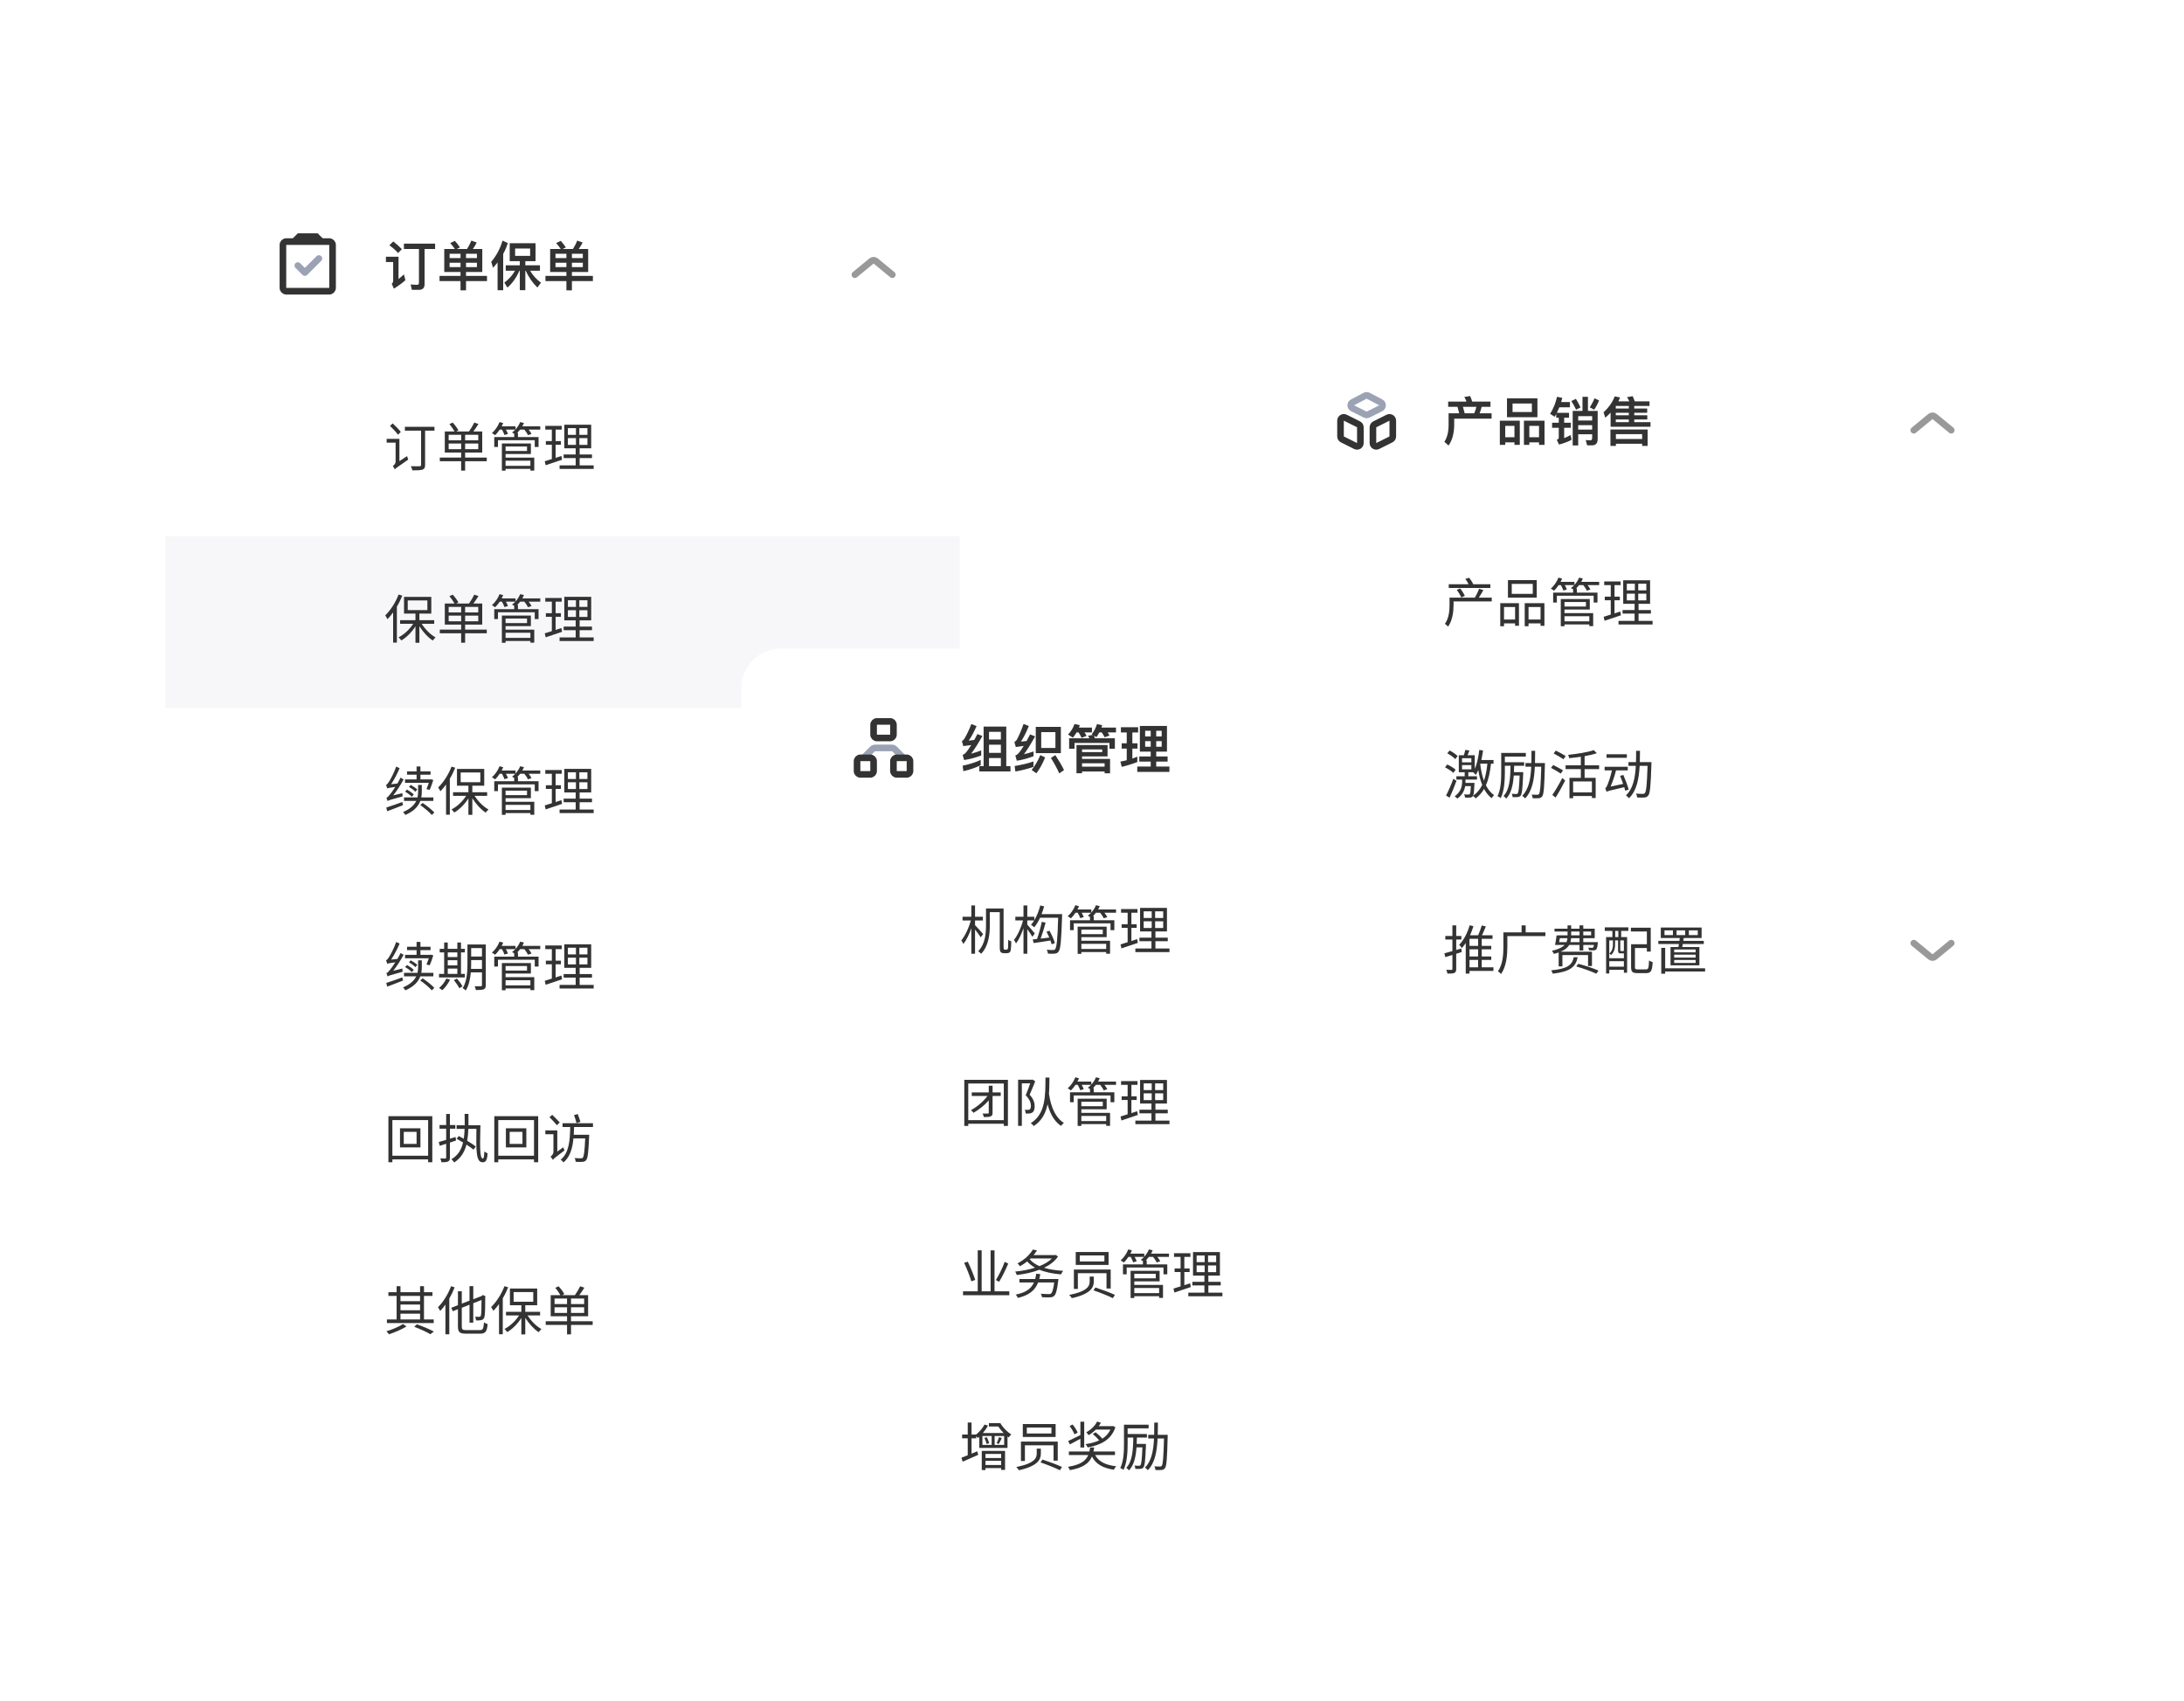 <svg width="660" height="514" viewBox="0 0 660 514" fill="none" xmlns="http://www.w3.org/2000/svg">
<g filter="url(#filter0_d_2070_1230)">
<path d="M50 62C50 55.373 55.373 50 62 50H278C284.627 50 290 55.373 290 62V410C290 416.627 284.627 422 278 422H62C55.373 422 50 416.627 50 410V62Z" fill="white"/>
<path d="M258.344 83L263.365 78.866C263.734 78.562 264.267 78.562 264.636 78.866L269.657 83" stroke="#999999" stroke-width="2" stroke-linecap="round"/>
<path d="M122.064 73.616V75.232H126.608V85.472C126.608 85.856 126.416 86.064 126.032 86.064C125.408 86.064 124.768 86.016 124.096 85.952L124.464 87.584H126.608C127.728 87.584 128.304 87.008 128.304 85.888V75.232H131.488V73.616H122.064ZM118.848 72.96L117.664 74.112C118.8 74.944 119.68 75.728 120.288 76.464L121.44 75.296C120.72 74.528 119.856 73.744 118.848 72.96ZM116.624 77.584V79.184H118.816V84.864C118.816 85.2 118.672 85.488 118.384 85.728L119.024 87.232C120.256 86.48 121.424 85.632 122.512 84.672L122.064 82.928C121.488 83.456 120.944 83.92 120.432 84.336V77.584H116.624ZM134.256 75.232V82.192H139.168V83.376H132.832V84.944H139.168V87.744H140.832V84.944H147.168V83.376H140.832V82.192H145.744V75.232H142.896C143.312 74.656 143.712 74 144.064 73.28L142.448 72.704C142.08 73.6 141.648 74.432 141.152 75.232H138.048L138.992 74.752C138.512 74.032 138 73.376 137.456 72.784L136.064 73.456C136.544 73.984 137.008 74.576 137.456 75.232H134.256ZM144.128 80.72H140.832V79.392H144.128V80.72ZM139.168 80.72H135.872V79.392H139.168V80.72ZM135.872 77.984V76.688H139.168V77.984H135.872ZM140.832 76.688H144.128V77.984H140.832V76.688ZM151.872 72.704C151.136 75.168 149.984 77.312 148.448 79.12L148.992 80.912C149.472 80.4 149.936 79.856 150.368 79.312V87.696H152.064V76.72C152.64 75.68 153.104 74.592 153.456 73.456L151.872 72.704ZM154.032 73.504V78.912H157.088V80.176H152.832V81.808H155.632C154.784 83.28 153.712 84.464 152.4 85.392L153.344 86.896C154.784 85.68 156 83.984 156.96 81.808H157.088V87.68H158.752V81.808H158.864C159.792 83.824 160.976 85.52 162.4 86.88L163.488 85.424C162.08 84.384 160.992 83.184 160.208 81.808H163.168V80.176H158.752V78.912H161.84V73.504H154.032ZM160.208 77.312H155.664V75.104H160.208V77.312ZM166.256 75.232V82.192H171.168V83.376H164.832V84.944H171.168V87.744H172.832V84.944H179.168V83.376H172.832V82.192H177.744V75.232H174.896C175.312 74.656 175.712 74 176.064 73.28L174.448 72.704C174.08 73.6 173.648 74.432 173.152 75.232H170.048L170.992 74.752C170.512 74.032 170 73.376 169.456 72.784L168.064 73.456C168.544 73.984 169.008 74.576 169.456 75.232H166.256ZM176.128 80.72H172.832V79.392H176.128V80.72ZM171.168 80.72H167.872V79.392H171.168V80.72ZM167.872 77.984V76.688H171.168V77.984H167.872ZM172.832 76.688H176.128V77.984H172.832V76.688Z" fill="#333333"/>
<path d="M85.5 74C85.5 73.448 85.948 73 86.5 73H99.5C100.052 73 100.5 73.448 100.5 74V87C100.5 87.552 100.052 88 99.5 88H86.5C85.948 88 85.5 87.552 85.5 87V74Z" stroke="#333333" stroke-width="2"/>
<path d="M90 70.5H96L98 72.5H88L90 70.5Z" fill="#333333"/>
<path opacity="0.6" d="M90 80.243L92.121 82.364L96.364 78.121" stroke="#586482" stroke-width="2" stroke-linecap="round" stroke-linejoin="round"/>
<path d="M121.12 130.52C120.608 129.816 119.52 128.728 118.672 127.944L117.856 128.696C118.72 129.512 119.776 130.632 120.272 131.368L121.12 130.52ZM120.704 139.352V132.616H116.848V133.752H119.552V139.448C119.552 140.152 119.008 140.632 118.704 140.824C118.912 141.08 119.2 141.544 119.312 141.832C119.568 141.512 120.048 141.192 123.376 138.872C123.248 138.632 123.104 138.136 123.024 137.816L120.704 139.352ZM131.296 128.968H122.352V130.136H127.248V140.472C127.248 140.776 127.12 140.872 126.816 140.888C126.48 140.904 125.312 140.92 124.144 140.872C124.352 141.192 124.56 141.784 124.624 142.136C126.128 142.136 127.12 142.104 127.696 141.896C128.272 141.704 128.464 141.288 128.464 140.488V130.136H131.296V128.968ZM135.584 135.736V134.024H139.36V135.736H135.584ZM135.584 131.384H139.36V133.064H135.584V131.384ZM144.528 133.064H140.56V131.384H144.528V133.064ZM144.528 135.736H140.56V134.024H144.528V135.736ZM147.104 138.264H140.56V136.744H145.728V130.376H143.056C143.552 129.704 144.128 128.872 144.592 128.12L143.328 127.688C142.944 128.488 142.288 129.608 141.728 130.376H137.872L138.528 130.04C138.208 129.384 137.472 128.408 136.8 127.688L135.808 128.168C136.384 128.824 137.008 129.736 137.36 130.376H134.416V136.744H139.36V138.264H132.912V139.368H139.36V142.216H140.56V139.368H147.104V138.264ZM160.288 139.208V140.76H152.784V139.208H160.288ZM159.264 134.92V136.28H152.784V134.92H159.264ZM152.784 137.192H160.432V134.008H151.664V142.232H152.784V141.688H160.288V142.2H161.456V138.28H152.784V137.192ZM163.264 128.824H157.84C158.032 128.504 158.192 128.152 158.336 127.816L157.2 127.544C156.88 128.344 156.384 129.096 155.792 129.752V128.824H151.6C151.776 128.504 151.936 128.168 152.064 127.832L150.96 127.544C150.48 128.792 149.616 130.04 148.656 130.872C148.944 131.016 149.408 131.336 149.632 131.512C150.096 131.048 150.576 130.472 151.008 129.816H151.696C152 130.376 152.32 131.016 152.448 131.448L153.504 131.128C153.392 130.776 153.152 130.28 152.88 129.816H155.728C155.424 130.152 155.088 130.44 154.736 130.696C154.912 130.776 155.168 130.92 155.392 131.064V132.072H149.36V135.064H150.48V133.016H161.6V135.064H162.752V132.072H156.528V130.824H156.288C156.592 130.52 156.896 130.184 157.184 129.816H158.464C158.912 130.376 159.36 131.032 159.536 131.496L160.624 131.128C160.448 130.76 160.112 130.264 159.76 129.816H163.264V128.824ZM169.648 137.784L167.904 138.36V134.392H169.504V133.288H167.904V129.816H169.744V128.696H164.784V129.816H166.768V133.288H164.96V134.392H166.768V138.712C165.952 138.984 165.216 139.208 164.624 139.384L164.896 140.584C166.32 140.12 168.144 139.496 169.856 138.92L169.648 137.784ZM171.616 132.392H174.048V134.424H171.616V132.392ZM171.616 129.384H174.048V131.4H171.616V129.384ZM177.52 131.4H175.072V129.384H177.52V131.4ZM177.52 134.424H175.072V132.392H177.52V134.424ZM175.168 140.616V138.424H178.896V137.336H175.168V135.464H178.656V128.344H170.528V135.464H173.968V137.336H170.336V138.424H173.968V140.616H169.104V141.704H179.408V140.616H175.168Z" fill="#333333"/>
<rect x="50" y="162" width="240" height="52" fill="#F7F7F9"/>
<path d="M120.448 179.656C119.536 182.072 118 184.44 116.416 185.96C116.624 186.232 116.96 186.856 117.088 187.112C117.664 186.52 118.256 185.832 118.8 185.064V194.184H119.936V183.32C120.56 182.28 121.104 181.144 121.568 179.992L120.448 179.656ZM123.216 181.432H129.152V184.36H123.216V181.432ZM131.216 188.488V187.4H126.736V185.416H130.336V180.36H122.096V185.416H125.552V187.4H120.912V188.488H124.864C123.792 190.184 122.096 191.768 120.448 192.584C120.72 192.808 121.072 193.24 121.28 193.528C122.832 192.632 124.432 191.032 125.552 189.272V194.232H126.736V189.224C127.824 190.968 129.36 192.632 130.784 193.56C130.992 193.256 131.376 192.824 131.632 192.616C130.096 191.784 128.48 190.168 127.424 188.488H131.216ZM135.584 187.736V186.024H139.36V187.736H135.584ZM135.584 183.384H139.36V185.064H135.584V183.384ZM144.528 185.064H140.56V183.384H144.528V185.064ZM144.528 187.736H140.56V186.024H144.528V187.736ZM147.104 190.264H140.56V188.744H145.728V182.376H143.056C143.552 181.704 144.128 180.872 144.592 180.12L143.328 179.688C142.944 180.488 142.288 181.608 141.728 182.376H137.872L138.528 182.04C138.208 181.384 137.472 180.408 136.8 179.688L135.808 180.168C136.384 180.824 137.008 181.736 137.36 182.376H134.416V188.744H139.36V190.264H132.912V191.368H139.36V194.216H140.56V191.368H147.104V190.264ZM160.288 191.208V192.76H152.784V191.208H160.288ZM159.264 186.92V188.28H152.784V186.92H159.264ZM152.784 189.192H160.432V186.008H151.664V194.232H152.784V193.688H160.288V194.2H161.456V190.28H152.784V189.192ZM163.264 180.824H157.84C158.032 180.504 158.192 180.152 158.336 179.816L157.2 179.544C156.88 180.344 156.384 181.096 155.792 181.752V180.824H151.6C151.776 180.504 151.936 180.168 152.064 179.832L150.96 179.544C150.48 180.792 149.616 182.04 148.656 182.872C148.944 183.016 149.408 183.336 149.632 183.512C150.096 183.048 150.576 182.472 151.008 181.816H151.696C152 182.376 152.32 183.016 152.448 183.448L153.504 183.128C153.392 182.776 153.152 182.28 152.88 181.816H155.728C155.424 182.152 155.088 182.44 154.736 182.696C154.912 182.776 155.168 182.92 155.392 183.064V184.072H149.36V187.064H150.48V185.016H161.6V187.064H162.752V184.072H156.528V182.824H156.288C156.592 182.52 156.896 182.184 157.184 181.816H158.464C158.912 182.376 159.36 183.032 159.536 183.496L160.624 183.128C160.448 182.76 160.112 182.264 159.76 181.816H163.264V180.824ZM169.648 189.784L167.904 190.36V186.392H169.504V185.288H167.904V181.816H169.744V180.696H164.784V181.816H166.768V185.288H164.96V186.392H166.768V190.712C165.952 190.984 165.216 191.208 164.624 191.384L164.896 192.584C166.32 192.12 168.144 191.496 169.856 190.92L169.648 189.784ZM171.616 184.392H174.048V186.424H171.616V184.392ZM171.616 181.384H174.048V183.4H171.616V181.384ZM177.52 183.4H175.072V181.384H177.52V183.4ZM177.52 186.424H175.072V184.392H177.52V186.424ZM175.168 192.616V190.424H178.896V189.336H175.168V187.464H178.656V180.344H170.528V187.464H173.968V189.336H170.336V190.424H173.968V192.616H169.104V193.704H179.408V192.616H175.168Z" fill="#333333"/>
<path d="M129.824 238.696C130.208 237.944 130.608 236.744 130.944 235.688L130.192 235.48L130 235.528H127.056V234.104H130.112V233.096H127.056V231.624H125.888V233.096H123.008V234.104H125.888V235.528H122.4V236.568H129.584C129.36 237.256 129.088 237.944 128.88 238.44L129.824 238.696ZM126.112 238.584C125.696 238.152 124.832 237.576 124.128 237.192L123.584 237.768C124.288 238.184 125.12 238.792 125.52 239.256L126.112 238.584ZM122.416 239.208C123.152 239.64 124.032 240.296 124.448 240.76L125.04 240.072C124.608 239.624 123.728 239.016 123.008 238.6L122.416 239.208ZM118.832 240.344C119.952 238.952 121.04 237.24 121.968 235.528L121.04 234.984C120.768 235.592 120.416 236.184 120.08 236.776L118.192 236.968C119.136 235.576 120.048 233.816 120.768 232.136L119.728 231.64C119.088 233.576 117.92 235.656 117.568 236.2C117.216 236.744 116.928 237.112 116.656 237.176C116.8 237.48 116.96 238.008 117.024 238.248C117.248 238.136 117.632 238.04 119.456 237.784C118.8 238.824 118.208 239.656 117.92 239.976C117.456 240.584 117.104 240.984 116.784 241.048C116.896 241.336 117.072 241.832 117.12 242.056C117.44 241.848 117.952 241.656 121.664 240.648C121.632 240.424 121.6 239.96 121.6 239.672L118.832 240.344ZM121.584 242.344C119.792 242.984 117.952 243.656 116.736 244.024L117.008 245.144C118.368 244.632 120.112 243.976 121.776 243.304L121.584 242.344ZM130.96 242.024V240.968H127.312C127.44 240.328 127.472 239.704 127.472 239.096V237.192H126.352V239.08C126.352 239.688 126.32 240.312 126.16 240.968H122.096V242.024H125.792C125.2 243.224 124.048 244.424 121.792 245.384C122.032 245.576 122.352 245.992 122.496 246.264C125.2 245.08 126.464 243.56 127.024 242.024H130.96ZM126.992 243.272C128.256 244.152 129.776 245.432 130.496 246.264L131.248 245.512C130.512 244.68 128.96 243.464 127.728 242.632L126.992 243.272ZM136.448 231.656C135.536 234.072 134 236.44 132.416 237.96C132.624 238.232 132.96 238.856 133.088 239.112C133.664 238.52 134.256 237.832 134.8 237.064V246.184H135.936V235.32C136.56 234.28 137.104 233.144 137.568 231.992L136.448 231.656ZM139.216 233.432H145.152V236.36H139.216V233.432ZM147.216 240.488V239.4H142.736V237.416H146.336V232.36H138.096V237.416H141.552V239.4H136.912V240.488H140.864C139.792 242.184 138.096 243.768 136.448 244.584C136.72 244.808 137.072 245.24 137.28 245.528C138.832 244.632 140.432 243.032 141.552 241.272V246.232H142.736V241.224C143.824 242.968 145.36 244.632 146.784 245.56C146.992 245.256 147.376 244.824 147.632 244.616C146.096 243.784 144.48 242.168 143.424 240.488H147.216ZM160.288 243.208V244.76H152.784V243.208H160.288ZM159.264 238.92V240.28H152.784V238.92H159.264ZM152.784 241.192H160.432V238.008H151.664V246.232H152.784V245.688H160.288V246.2H161.456V242.28H152.784V241.192ZM163.264 232.824H157.84C158.032 232.504 158.192 232.152 158.336 231.816L157.2 231.544C156.88 232.344 156.384 233.096 155.792 233.752V232.824H151.6C151.776 232.504 151.936 232.168 152.064 231.832L150.96 231.544C150.48 232.792 149.616 234.04 148.656 234.872C148.944 235.016 149.408 235.336 149.632 235.512C150.096 235.048 150.576 234.472 151.008 233.816H151.696C152 234.376 152.32 235.016 152.448 235.448L153.504 235.128C153.392 234.776 153.152 234.28 152.88 233.816H155.728C155.424 234.152 155.088 234.44 154.736 234.696C154.912 234.776 155.168 234.92 155.392 235.064V236.072H149.36V239.064H150.48V237.016H161.6V239.064H162.752V236.072H156.528V234.824H156.288C156.592 234.52 156.896 234.184 157.184 233.816H158.464C158.912 234.376 159.36 235.032 159.536 235.496L160.624 235.128C160.448 234.76 160.112 234.264 159.76 233.816H163.264V232.824ZM169.648 241.784L167.904 242.36V238.392H169.504V237.288H167.904V233.816H169.744V232.696H164.784V233.816H166.768V237.288H164.96V238.392H166.768V242.712C165.952 242.984 165.216 243.208 164.624 243.384L164.896 244.584C166.32 244.12 168.144 243.496 169.856 242.92L169.648 241.784ZM171.616 236.392H174.048V238.424H171.616V236.392ZM171.616 233.384H174.048V235.4H171.616V233.384ZM177.52 235.4H175.072V233.384H177.52V235.4ZM177.52 238.424H175.072V236.392H177.52V238.424ZM175.168 244.616V242.424H178.896V241.336H175.168V239.464H178.656V232.344H170.528V239.464H173.968V241.336H170.336V242.424H173.968V244.616H169.104V245.704H179.408V244.616H175.168Z" fill="#333333"/>
<path d="M129.824 291.696C130.208 290.944 130.608 289.744 130.944 288.688L130.192 288.48L130 288.528H127.056V287.104H130.112V286.096H127.056V284.624H125.888V286.096H123.008V287.104H125.888V288.528H122.4V289.568H129.584C129.36 290.256 129.088 290.944 128.88 291.44L129.824 291.696ZM126.112 291.584C125.696 291.152 124.832 290.576 124.128 290.192L123.584 290.768C124.288 291.184 125.12 291.792 125.52 292.256L126.112 291.584ZM122.416 292.208C123.152 292.64 124.032 293.296 124.448 293.76L125.04 293.072C124.608 292.624 123.728 292.016 123.008 291.6L122.416 292.208ZM118.832 293.344C119.952 291.952 121.04 290.24 121.968 288.528L121.04 287.984C120.768 288.592 120.416 289.184 120.08 289.776L118.192 289.968C119.136 288.576 120.048 286.816 120.768 285.136L119.728 284.64C119.088 286.576 117.92 288.656 117.568 289.2C117.216 289.744 116.928 290.112 116.656 290.176C116.8 290.48 116.96 291.008 117.024 291.248C117.248 291.136 117.632 291.04 119.456 290.784C118.8 291.824 118.208 292.656 117.92 292.976C117.456 293.584 117.104 293.984 116.784 294.048C116.896 294.336 117.072 294.832 117.12 295.056C117.44 294.848 117.952 294.656 121.664 293.648C121.632 293.424 121.6 292.96 121.6 292.672L118.832 293.344ZM121.584 295.344C119.792 295.984 117.952 296.656 116.736 297.024L117.008 298.144C118.368 297.632 120.112 296.976 121.776 296.304L121.584 295.344ZM130.96 295.024V293.968H127.312C127.44 293.328 127.472 292.704 127.472 292.096V290.192H126.352V292.08C126.352 292.688 126.32 293.312 126.16 293.968H122.096V295.024H125.792C125.2 296.224 124.048 297.424 121.792 298.384C122.032 298.576 122.352 298.992 122.496 299.264C125.2 298.08 126.464 296.56 127.024 295.024H130.96ZM126.992 296.272C128.256 297.152 129.776 298.432 130.496 299.264L131.248 298.512C130.512 297.68 128.96 296.464 127.728 295.632L126.992 296.272ZM135.312 292.688H138.208V294.288H135.312V292.688ZM138.208 287.792V289.2H135.312V287.792H138.208ZM135.312 290.16H138.208V291.728H135.312V290.16ZM140.48 294.288H139.312V287.792H140.48V286.72H139.312V284.8H138.208V286.72H135.312V284.8H134.224V286.72H132.88V287.792H134.224V294.288H132.672V295.36H140.48V294.288ZM134.88 295.696C134.4 296.752 133.568 297.824 132.688 298.544C132.976 298.704 133.424 299.04 133.648 299.232C134.528 298.448 135.44 297.232 136.016 296L134.88 295.696ZM137.152 296.192C137.792 296.944 138.512 297.984 138.8 298.624L139.76 298.064C139.456 297.408 138.72 296.416 138.08 295.696L137.152 296.192ZM142.352 292.768C142.368 292.224 142.384 291.68 142.384 291.184V290.112H145.648V292.768H142.352ZM145.648 286.496V289.04H142.384V286.496H145.648ZM146.8 285.408H141.264V291.184C141.264 293.472 141.136 296.512 139.808 298.624C140.08 298.72 140.56 299.088 140.752 299.312C141.712 297.776 142.112 295.744 142.272 293.84H145.648V297.68C145.648 297.936 145.552 298.016 145.312 298.016C145.088 298.032 144.288 298.032 143.44 298.016C143.584 298.32 143.76 298.832 143.808 299.168C144.992 299.168 145.728 299.136 146.192 298.944C146.624 298.752 146.8 298.4 146.8 297.696V285.408ZM160.288 296.208V297.76H152.784V296.208H160.288ZM159.264 291.92V293.28H152.784V291.92H159.264ZM152.784 294.192H160.432V291.008H151.664V299.232H152.784V298.688H160.288V299.2H161.456V295.28H152.784V294.192ZM163.264 285.824H157.84C158.032 285.504 158.192 285.152 158.336 284.816L157.2 284.544C156.88 285.344 156.384 286.096 155.792 286.752V285.824H151.6C151.776 285.504 151.936 285.168 152.064 284.832L150.96 284.544C150.48 285.792 149.616 287.04 148.656 287.872C148.944 288.016 149.408 288.336 149.632 288.512C150.096 288.048 150.576 287.472 151.008 286.816H151.696C152 287.376 152.32 288.016 152.448 288.448L153.504 288.128C153.392 287.776 153.152 287.28 152.88 286.816H155.728C155.424 287.152 155.088 287.44 154.736 287.696C154.912 287.776 155.168 287.92 155.392 288.064V289.072H149.36V292.064H150.48V290.016H161.6V292.064H162.752V289.072H156.528V287.824H156.288C156.592 287.52 156.896 287.184 157.184 286.816H158.464C158.912 287.376 159.36 288.032 159.536 288.496L160.624 288.128C160.448 287.76 160.112 287.264 159.76 286.816H163.264V285.824ZM169.648 294.784L167.904 295.36V291.392H169.504V290.288H167.904V286.816H169.744V285.696H164.784V286.816H166.768V290.288H164.96V291.392H166.768V295.712C165.952 295.984 165.216 296.208 164.624 296.384L164.896 297.584C166.32 297.12 168.144 296.496 169.856 295.92L169.648 294.784ZM171.616 289.392H174.048V291.424H171.616V289.392ZM171.616 286.384H174.048V288.4H171.616V286.384ZM177.52 288.4H175.072V286.384H177.52V288.4ZM177.52 291.424H175.072V289.392H177.52V291.424ZM175.168 297.616V295.424H178.896V294.336H175.168V292.464H178.656V285.344H170.528V292.464H173.968V294.336H170.336V295.424H173.968V297.616H169.104V298.704H179.408V297.616H175.168Z" fill="#333333"/>
<path d="M125.888 345.664H122.016V342.016H125.888V345.664ZM120.88 340.944V346.72H127.056V340.944H120.88ZM118.576 349.232V338.464H129.376V349.232H118.576ZM117.376 337.28V351.216H118.576V350.352H129.376V351.216H130.64V337.28H117.376ZM137.664 343.568L135.968 344.096V341.072H137.6V339.968H135.968V336.624H134.832V339.968H132.832V341.072H134.832V344.448C133.984 344.688 133.216 344.928 132.592 345.088L132.896 346.24L134.832 345.616V349.792C134.832 350.016 134.752 350.08 134.544 350.08C134.368 350.08 133.744 350.08 133.056 350.064C133.216 350.4 133.36 350.896 133.408 351.216C134.432 351.216 135.04 351.168 135.408 350.976C135.824 350.768 135.968 350.448 135.968 349.792V345.248C136.592 345.056 137.216 344.848 137.824 344.64L137.664 343.568ZM141.568 340.032C141.584 338.96 141.584 337.824 141.568 336.592L140.4 336.608C140.432 337.84 140.448 338.96 140.432 340.032H137.984V341.12H140.4C140.368 342.208 140.288 343.2 140.144 344.112C139.632 343.808 139.12 343.536 138.64 343.28L137.984 344.096C138.592 344.432 139.28 344.832 139.936 345.232C139.408 347.472 138.384 349.136 136.416 350.304C136.688 350.528 137.12 351.04 137.264 351.28C139.28 349.92 140.368 348.192 140.96 345.872C141.808 346.432 142.576 346.96 143.088 347.392L143.792 346.448C143.168 345.968 142.208 345.328 141.184 344.72C141.376 343.648 141.488 342.448 141.536 341.12H143.968C143.904 347.456 143.776 351.216 145.84 351.216C146.832 351.216 147.216 350.624 147.344 348.496C147.056 348.384 146.624 348.176 146.368 347.952C146.304 349.552 146.176 350.08 145.904 350.08C144.976 350.08 145.024 346.624 145.184 340.032H141.568ZM157.888 345.664H154.016V342.016H157.888V345.664ZM152.88 340.944V346.72H159.056V340.944H152.88ZM150.576 349.232V338.464H161.376V349.232H150.576ZM149.376 337.28V351.216H150.576V350.352H161.376V351.216H162.64V337.28H149.376ZM175.408 339.008C175.248 338.416 174.88 337.408 174.592 336.656L173.472 336.944C173.76 337.728 174.08 338.768 174.224 339.376L175.408 339.008ZM169.152 339.184C168.656 338.592 167.616 337.6 166.88 336.88L166.064 337.6C166.816 338.352 167.808 339.392 168.288 340.016L169.152 339.184ZM168.416 347.984V341.584H164.8V342.736H167.248V348.032C167.248 348.752 166.688 349.312 166.352 349.52C166.576 349.728 166.96 350.224 167.088 350.496C167.312 350.16 167.712 349.792 170.592 347.632C170.48 347.424 170.304 347.008 170.224 346.688L168.416 347.984ZM179.2 340.56V339.408H170V340.56H172.32C172.24 344.56 171.984 348.368 169.44 350.432C169.728 350.608 170.096 350.992 170.288 351.264C172.272 349.6 173.008 346.976 173.296 344.016H176.848C176.672 347.952 176.448 349.456 176.128 349.824C175.984 350 175.824 350.032 175.552 350.016C175.248 350.016 174.464 350.016 173.648 349.936C173.84 350.256 173.952 350.72 173.968 351.072C174.784 351.12 175.6 351.136 176.048 351.088C176.512 351.04 176.848 350.928 177.136 350.56C177.632 349.984 177.824 348.272 178.032 343.456C178.032 343.296 178.048 342.896 178.048 342.896H173.392C173.44 342.128 173.472 341.36 173.488 340.56H179.2Z" fill="#333333"/>
<path d="M121.024 396.96H126.944V398.704H121.024V396.96ZM126.944 391.6V393.184H121.024V391.6H126.944ZM121.024 394.208H126.944V395.936H121.024V394.208ZM131.056 398.704H128.128V391.6H130.688V390.48H128.128V388.656H126.944V390.48H121.024V388.656H119.856V390.48H117.376V391.6H119.856V398.704H116.928V399.808H131.072L131.056 398.704ZM121.792 400.096C120.672 400.864 118.496 401.776 116.768 402.288C117.024 402.544 117.376 402.944 117.552 403.2C119.264 402.624 121.424 401.712 122.848 400.832L121.792 400.096ZM125.184 400.928C127.024 401.616 128.928 402.496 130.048 403.168L131.12 402.368C129.888 401.712 127.856 400.832 125.984 400.176L125.184 400.928ZM136.304 388.672C135.408 391.104 133.92 393.488 132.352 395.024C132.56 395.28 132.896 395.888 133.024 396.144C133.568 395.584 134.112 394.928 134.608 394.224V403.2H135.776V392.4C136.4 391.312 136.944 390.16 137.392 389.008L136.304 388.672ZM140.896 401.936C139.76 401.936 139.552 401.728 139.552 400.816V395.184L141.888 394.256V399.68H143.024V393.808L145.52 392.832C145.504 395.328 145.472 397.008 145.344 397.44C145.248 397.856 145.088 397.92 144.8 397.92C144.592 397.92 144.016 397.92 143.584 397.888C143.728 398.176 143.84 398.656 143.872 399.008C144.352 399.024 145.056 399.008 145.488 398.896C145.984 398.768 146.32 398.464 146.448 397.728C146.592 397.056 146.64 394.752 146.64 391.872L146.688 391.664L145.872 391.328L145.664 391.504L145.504 391.648L143.024 392.608V388.64H141.888V393.024L139.552 393.936V390.192H138.384V394.4L136.368 395.184L136.832 396.224L138.384 395.616V400.816C138.384 402.56 138.944 403.008 140.848 403.008H145.024C146.784 403.008 147.152 402.304 147.36 400.112C147.008 400.032 146.544 399.824 146.256 399.616C146.112 401.504 145.952 401.936 144.976 401.936H140.896ZM152.448 388.656C151.536 391.072 150 393.44 148.416 394.96C148.624 395.232 148.96 395.856 149.088 396.112C149.664 395.52 150.256 394.832 150.8 394.064V403.184H151.936V392.32C152.56 391.28 153.104 390.144 153.568 388.992L152.448 388.656ZM155.216 390.432H161.152V393.36H155.216V390.432ZM163.216 397.488V396.4H158.736V394.416H162.336V389.36H154.096V394.416H157.552V396.4H152.912V397.488H156.864C155.792 399.184 154.096 400.768 152.448 401.584C152.72 401.808 153.072 402.24 153.28 402.528C154.832 401.632 156.432 400.032 157.552 398.272V403.232H158.736V398.224C159.824 399.968 161.36 401.632 162.784 402.56C162.992 402.256 163.376 401.824 163.632 401.616C162.096 400.784 160.48 399.168 159.424 397.488H163.216ZM167.584 396.736V395.024H171.36V396.736H167.584ZM167.584 392.384H171.36V394.064H167.584V392.384ZM176.528 394.064H172.56V392.384H176.528V394.064ZM176.528 396.736H172.56V395.024H176.528V396.736ZM179.104 399.264H172.56V397.744H177.728V391.376H175.056C175.552 390.704 176.128 389.872 176.592 389.12L175.328 388.688C174.944 389.488 174.288 390.608 173.728 391.376H169.872L170.528 391.04C170.208 390.384 169.472 389.408 168.8 388.688L167.808 389.168C168.384 389.824 169.008 390.736 169.36 391.376H166.416V397.744H171.36V399.264H164.912V400.368H171.36V403.216H172.56V400.368H179.104V399.264Z" fill="#333333"/>
<path d="M258.344 290L263.365 294.134C263.734 294.438 264.267 294.438 264.636 294.134L269.657 290" stroke="#999999" stroke-width="2" stroke-linecap="round"/>
<path d="M262.656 390.34L266.79 395.361C267.094 395.73 267.094 396.263 266.79 396.632L262.656 401.654" stroke="#999999" stroke-width="2" stroke-linecap="round"/>
</g>
<g filter="url(#filter1_d_2070_1230)">
<path d="M224 208C224 201.373 229.373 196 236 196H452C458.627 196 464 201.373 464 208V452C464 458.627 458.627 464 452 464H236C229.373 464 224 458.627 224 452V208Z" fill="white"/>
<path d="M297.104 282.264C296.752 281.832 295.232 280.12 294.656 279.56V278.152H297.024V277.032H294.656V273.608H293.536V277.032H290.88V278.152H293.376C292.8 280.36 291.632 282.824 290.512 284.168C290.704 284.456 291.008 284.92 291.136 285.256C292.016 284.152 292.896 282.344 293.536 280.472V288.2H294.656V280.888C295.28 281.688 296.064 282.712 296.368 283.24L297.104 282.264ZM303.68 286.968C303.568 286.968 303.472 286.936 303.392 286.872C303.312 286.792 303.28 286.488 303.28 285.96V274.52H297.968V279.608C297.968 282.072 297.744 285.24 295.6 287.448C295.872 287.608 296.32 288.008 296.496 288.216C298.784 285.864 299.12 282.264 299.12 279.624V275.64H302.128V285.864C302.128 287.24 302.224 287.528 302.464 287.752C302.72 287.976 303.088 288.04 303.376 288.04H304.176C304.528 288.04 304.8 287.992 305.04 287.848C305.264 287.672 305.408 287.4 305.472 286.952C305.536 286.552 305.6 285.384 305.6 284.472C305.312 284.376 304.928 284.184 304.688 283.976C304.672 285.032 304.656 285.864 304.64 286.248C304.608 286.6 304.56 286.76 304.48 286.84C304.4 286.936 304.272 286.968 304.128 286.968H303.68ZM318.784 284.984C318.528 284.008 317.84 282.456 317.152 281.256L316.24 281.56C316.544 282.088 316.832 282.712 317.088 283.32C316.192 283.416 315.296 283.528 314.48 283.624C314.992 282.232 315.568 280.36 315.984 278.808L314.832 278.552C314.512 280.104 313.92 282.312 313.376 283.752C312.912 283.8 312.48 283.848 312.096 283.88L312.368 284.968C313.776 284.776 315.632 284.504 317.44 284.2C317.6 284.632 317.712 285.032 317.792 285.352L318.784 284.984ZM314.752 276.232C315.056 275.48 315.312 274.68 315.536 273.88L314.368 273.608C313.952 275.224 313.344 276.808 312.56 278.088V277.032H310.448V273.608H309.296V277.032H306.832V278.136H309.152C308.608 280.264 307.504 282.712 306.416 284.024C306.624 284.296 306.912 284.792 307.04 285.096C307.872 284.024 308.672 282.28 309.296 280.488V288.2H310.448V280.792C311.008 281.56 311.68 282.536 311.968 283.064L312.72 282.088C312.368 281.656 310.944 279.944 310.448 279.4V278.136H312.528C312.24 278.616 311.904 279.064 311.568 279.448C311.856 279.624 312.336 280.024 312.56 280.216C313.2 279.432 313.792 278.44 314.304 277.32H319.776C319.584 283.848 319.328 286.28 318.864 286.824C318.704 287.032 318.544 287.096 318.272 287.08C317.936 287.08 317.168 287.08 316.304 287C316.528 287.32 316.672 287.832 316.688 288.168C317.472 288.216 318.272 288.232 318.736 288.168C319.248 288.104 319.6 287.992 319.904 287.528C320.512 286.76 320.72 284.296 320.96 276.84C320.96 276.68 320.976 276.232 320.976 276.232H314.752ZM334.288 285.208V286.76H326.784V285.208H334.288ZM333.264 280.92V282.28H326.784V280.92H333.264ZM326.784 283.192H334.432V280.008H325.664V288.232H326.784V287.688H334.288V288.2H335.456V284.28H326.784V283.192ZM337.264 274.824H331.84C332.032 274.504 332.192 274.152 332.336 273.816L331.2 273.544C330.88 274.344 330.384 275.096 329.792 275.752V274.824H325.6C325.776 274.504 325.936 274.168 326.064 273.832L324.96 273.544C324.48 274.792 323.616 276.04 322.656 276.872C322.944 277.016 323.408 277.336 323.632 277.512C324.096 277.048 324.576 276.472 325.008 275.816H325.696C326 276.376 326.32 277.016 326.448 277.448L327.504 277.128C327.392 276.776 327.152 276.28 326.88 275.816H329.728C329.424 276.152 329.088 276.44 328.736 276.696C328.912 276.776 329.168 276.92 329.392 277.064V278.072H323.36V281.064H324.48V279.016H335.6V281.064H336.752V278.072H330.528V276.824H330.288C330.592 276.52 330.896 276.184 331.184 275.816H332.464C332.912 276.376 333.36 277.032 333.536 277.496L334.624 277.128C334.448 276.76 334.112 276.264 333.76 275.816H337.264V274.824ZM343.648 283.784L341.904 284.36V280.392H343.504V279.288H341.904V275.816H343.744V274.696H338.784V275.816H340.768V279.288H338.96V280.392H340.768V284.712C339.952 284.984 339.216 285.208 338.624 285.384L338.896 286.584C340.32 286.12 342.144 285.496 343.856 284.92L343.648 283.784ZM345.616 278.392H348.048V280.424H345.616V278.392ZM345.616 275.384H348.048V277.4H345.616V275.384ZM351.52 277.4H349.072V275.384H351.52V277.4ZM351.52 280.424H349.072V278.392H351.52V280.424ZM349.168 286.616V284.424H352.896V283.336H349.168V281.464H352.656V274.344H344.528V281.464H347.968V283.336H344.336V284.424H347.968V286.616H343.104V287.704H353.408V286.616H349.168Z" fill="#333333"/>
<path d="M303.616 381.304C302.992 383.064 301.84 385.368 300.96 386.808L301.936 387.336C302.848 385.864 303.92 383.656 304.688 381.832L303.616 381.304ZM294.72 386.76C294.288 385.368 293.312 383.032 292.464 381.256L291.36 381.592C292.192 383.4 293.152 385.8 293.536 387.208L294.72 386.76ZM300.544 390.216V377.832H299.36V390.216H296.656V377.816H295.472V390.216H291.024V391.384H305.008V390.216H300.544ZM314.064 386.488C314.176 386.04 314.288 385.528 314.368 385L313.136 384.904C313.072 385.48 312.96 386.008 312.832 386.488H308.064V387.528H312.464C311.552 389.576 309.776 390.648 306.96 391.192C307.184 391.432 307.488 391.928 307.616 392.2C310.752 391.448 312.72 390.104 313.728 387.528H318.576C318.304 389.624 317.984 390.6 317.616 390.904C317.44 391.032 317.248 391.048 316.928 391.048C316.528 391.048 315.52 391.032 314.512 390.936C314.72 391.24 314.864 391.672 314.88 391.992C315.824 392.056 316.784 392.056 317.248 392.04C317.84 392.008 318.192 391.928 318.544 391.608C319.088 391.112 319.456 389.912 319.792 387.016C319.84 386.856 319.856 386.488 319.856 386.488H314.064ZM311.424 380.28H317.888C316.944 381.224 315.632 381.992 314.128 382.6C312.896 382.072 311.888 381.384 311.184 380.504L311.424 380.28ZM319.008 379.192L318.8 379.256H312.352C312.736 378.792 313.072 378.312 313.376 377.848L312.128 377.592C311.312 378.984 309.728 380.632 307.488 381.768C307.744 381.96 308.064 382.376 308.224 382.648C309.04 382.184 309.776 381.704 310.416 381.176C311.072 381.928 311.872 382.552 312.8 383.064C310.912 383.672 308.816 384.056 306.784 384.248C306.976 384.52 307.184 384.984 307.264 385.288C309.584 385 311.984 384.52 314.112 383.688C315.968 384.456 318.192 384.888 320.64 385.096C320.784 384.76 321.056 384.296 321.296 384.024C319.168 383.896 317.184 383.608 315.52 383.096C317.28 382.232 318.768 381.128 319.728 379.688L319.008 379.192ZM326.304 379.368H333.744V381.176H326.304V379.368ZM325.088 378.328V382.232H335.008V378.328H325.088ZM329.296 385.752V387.208C329.296 388.472 328.848 390.168 323.12 391.304C323.392 391.544 323.76 392.024 323.904 392.28C329.824 390.952 330.544 388.904 330.544 387.24V385.752H329.296ZM330.448 389.912C332.4 390.584 334.992 391.608 336.304 392.28L336.928 391.288C335.536 390.616 332.928 389.672 331.04 389.048L330.448 389.912ZM324.528 383.624V389.48H325.728V384.744H334.384V389.368H335.648V383.624H324.528ZM350.288 389.208V390.76H342.784V389.208H350.288ZM349.264 384.92V386.28H342.784V384.92H349.264ZM342.784 387.192H350.432V384.008H341.664V392.232H342.784V391.688H350.288V392.2H351.456V388.28H342.784V387.192ZM353.264 378.824H347.84C348.032 378.504 348.192 378.152 348.336 377.816L347.2 377.544C346.88 378.344 346.384 379.096 345.792 379.752V378.824H341.6C341.776 378.504 341.936 378.168 342.064 377.832L340.96 377.544C340.48 378.792 339.616 380.04 338.656 380.872C338.944 381.016 339.408 381.336 339.632 381.512C340.096 381.048 340.576 380.472 341.008 379.816H341.696C342 380.376 342.32 381.016 342.448 381.448L343.504 381.128C343.392 380.776 343.152 380.28 342.88 379.816H345.728C345.424 380.152 345.088 380.44 344.736 380.696C344.912 380.776 345.168 380.92 345.392 381.064V382.072H339.36V385.064H340.48V383.016H351.6V385.064H352.752V382.072H346.528V380.824H346.288C346.592 380.52 346.896 380.184 347.184 379.816H348.464C348.912 380.376 349.36 381.032 349.536 381.496L350.624 381.128C350.448 380.76 350.112 380.264 349.76 379.816H353.264V378.824ZM359.648 387.784L357.904 388.36V384.392H359.504V383.288H357.904V379.816H359.744V378.696H354.784V379.816H356.768V383.288H354.96V384.392H356.768V388.712C355.952 388.984 355.216 389.208 354.624 389.384L354.896 390.584C356.32 390.12 358.144 389.496 359.856 388.92L359.648 387.784ZM361.616 382.392H364.048V384.424H361.616V382.392ZM361.616 379.384H364.048V381.4H361.616V379.384ZM367.52 381.4H365.072V379.384H367.52V381.4ZM367.52 384.424H365.072V382.392H367.52V384.424ZM365.168 390.616V388.424H368.896V387.336H365.168V385.464H368.656V378.344H360.528V385.464H363.968V387.336H360.336V388.424H363.968V390.616H359.104V391.704H369.408V390.616H365.168Z" fill="#333333"/>
<path opacity="0.6" d="M273 229L270.293 226.293C270.105 226.105 269.851 226 269.586 226H264.414C264.149 226 263.895 226.105 263.707 226.293L261 229" stroke="#586482" stroke-width="2"/>
<path d="M264 219C264 218.448 264.448 218 265 218H269C269.552 218 270 218.448 270 219V222C270 222.552 269.552 223 269 223H265C264.448 223 264 222.552 264 222V219Z" stroke="#333333" stroke-width="2"/>
<path d="M259 230C259 229.448 259.448 229 260 229H263C263.552 229 264 229.448 264 230V233C264 233.552 263.552 234 263 234H260C259.448 234 259 233.552 259 233V230Z" stroke="#333333" stroke-width="2"/>
<path d="M270 230C270 229.448 270.448 229 271 229H274C274.552 229 275 229.448 275 230V233C275 233.552 274.552 234 274 234H271C270.448 234 270 233.552 270 233V230Z" stroke="#333333" stroke-width="2"/>
<path d="M432.344 229L437.365 224.866C437.734 224.562 438.267 224.562 438.636 224.866L443.657 229" stroke="#999999" stroke-width="2" stroke-linecap="round"/>
<path d="M296.368 229.632C294.816 230.368 292.992 230.944 290.912 231.376L291.12 233.04C293.088 232.592 294.832 231.984 296.368 231.232V229.632ZM293.536 218.784C292.928 220.416 292.208 221.92 291.408 223.28C291.184 223.6 290.944 223.808 290.688 223.92L291.104 225.456C291.936 225.344 292.736 225.232 293.504 225.136C292.768 226.32 292.16 227.168 291.664 227.648C291.456 227.84 291.2 228 290.912 228.128L291.344 229.664C292.96 229.44 294.688 228.976 296.512 228.304V226.768C295.488 227.168 294.464 227.488 293.456 227.744C294.384 226.592 295.536 224.8 296.88 222.4L295.376 221.824L294.416 223.6C293.856 223.68 293.296 223.744 292.736 223.808C293.536 222.672 294.336 221.2 295.12 219.408L293.536 218.784ZM304.096 219.552H297.248V231.504H295.952V233.104H305.36V231.504H304.096V219.552ZM298.88 231.504V229.072H302.464V231.504H298.88ZM298.88 227.504V225.04H302.464V227.504H298.88ZM298.88 223.472V221.152H302.464V223.472H298.88ZM312.304 230.096C310.672 230.672 308.784 231.12 306.624 231.472L306.848 233.136C308.88 232.768 310.704 232.304 312.304 231.728V230.096ZM309.312 218.768C308.72 220.512 308.032 222.112 307.264 223.568C307.056 223.872 306.816 224.08 306.544 224.208L306.976 225.744C307.808 225.616 308.608 225.488 309.376 225.392C308.672 226.544 308.08 227.344 307.6 227.824C307.392 228.016 307.136 228.176 306.832 228.304L307.28 229.872C308.864 229.648 310.544 229.184 312.336 228.512V227.072C311.344 227.424 310.384 227.696 309.424 227.904C310.336 226.752 311.456 224.944 312.8 222.512L311.296 221.92C310.912 222.64 310.56 223.312 310.224 223.92C309.664 223.984 309.104 224.048 308.528 224.096C309.328 222.88 310.128 221.312 310.912 219.392L309.312 218.768ZM313.008 219.648V227.584H320.592V219.648H313.008ZM318.944 226.016H314.656V221.232H318.944V226.016ZM314.384 228.176C313.648 229.92 312.784 231.408 311.76 232.656L313.184 233.68C314.208 232.336 315.088 230.736 315.84 228.88L314.384 228.176ZM318.928 228.176L317.584 229.024C318.64 230.736 319.488 232.288 320.112 233.696L321.552 232.704C320.928 231.424 320.048 229.904 318.928 228.176ZM334.704 225.136H325.312V233.664H326.992V233.136H333.808V233.68H335.456V229.328H326.992V228.576H334.704V225.136ZM326.992 231.664V230.64H333.808V231.664H326.992ZM326.992 227.264V226.464H333.088V227.264H326.992ZM336.912 223.104H330.896C330.8 222.816 330.688 222.544 330.592 222.288L331.328 222.752C331.648 222.304 331.952 221.824 332.224 221.312H332.944C333.28 221.792 333.568 222.288 333.824 222.8L335.296 222.24C335.136 221.952 334.944 221.632 334.72 221.312H337.248V219.856H332.848C332.928 219.632 333.008 219.392 333.088 219.152L331.504 218.8C331.184 219.888 330.656 220.912 329.92 221.872L330.24 222.08L328.832 222.32C328.96 222.56 329.088 222.816 329.216 223.104H323.088V226.24H324.72V224.512H335.28V226.24H336.912V223.104ZM325.344 221.312H325.936C326.288 221.84 326.592 222.384 326.848 222.96L328.368 222.368C328.192 222.032 327.968 221.68 327.712 221.312H329.984V219.856H326.048C326.144 219.616 326.224 219.376 326.32 219.136L324.704 218.784C324.336 219.904 323.696 220.976 322.768 221.968L324.224 222.896C324.64 222.416 325.008 221.888 325.344 221.312ZM344.464 219.36V227.12H347.744V228.592H344.288V230.144H347.744V231.632H343.68V233.248H353.392V231.632H349.408V230.144H352.848V228.592H349.408V227.12H352.656V219.36H344.464ZM351.056 225.648H349.408V223.952H351.056V225.648ZM347.744 225.648H346.064V223.952H347.744V225.648ZM346.064 222.528V220.832H347.744V222.528H346.064ZM349.408 220.832H351.056V222.528H349.408V220.832ZM338.976 224.608V226.208H340.496V229.728C339.872 229.888 339.232 230.016 338.576 230.128L338.992 231.728C340.656 231.328 342.224 230.848 343.696 230.272V228.656C343.2 228.864 342.704 229.056 342.192 229.232V226.208H343.744V224.608H342.192V221.344H343.936V219.76H338.736V221.344H340.496V224.608H338.976Z" fill="#333333"/>
<path d="M302.416 330.104H299.952V328.088H298.8V330.104H293.664V331.176H298.416C297.12 332.92 295.2 334.504 293.424 335.464C293.696 335.672 294.032 336.04 294.192 336.264C295.776 335.368 297.472 334.04 298.8 332.52V336.232C298.8 336.424 298.736 336.488 298.528 336.488C298.336 336.504 297.648 336.504 296.928 336.488C297.088 336.792 297.264 337.24 297.312 337.56C298.352 337.56 298.992 337.528 299.392 337.336C299.824 337.16 299.952 336.856 299.952 336.232V331.176H302.416V330.104ZM292.608 338.488V327.416H303.344V338.488H292.608ZM291.408 326.312V340.232H292.608V339.576H303.344V340.232H304.592V326.312H291.408ZM312.016 326.216L311.824 326.264H307.664V340.2H308.8V327.352H311.328C310.976 328.424 310.464 329.816 309.968 330.968C311.2 332.216 311.536 333.304 311.536 334.168C311.536 334.648 311.44 335.064 311.184 335.24C311.024 335.336 310.848 335.384 310.64 335.384C310.384 335.4 310.048 335.4 309.664 335.368C309.856 335.688 309.968 336.168 309.984 336.488C310.368 336.504 310.784 336.504 311.136 336.472C311.456 336.424 311.76 336.328 312 336.152C312.48 335.832 312.672 335.128 312.672 334.264C312.672 333.288 312.384 332.12 311.152 330.808C311.712 329.56 312.336 328.024 312.848 326.728L312.016 326.216ZM315.936 325.624C315.92 331.064 316 336.648 311.488 339.384C311.824 339.608 312.208 339.976 312.4 340.264C314.816 338.712 316 336.392 316.576 333.688C317.168 335.944 318.32 338.696 320.64 340.232C320.816 339.928 321.184 339.576 321.504 339.336C317.952 337.096 317.232 331.992 316.992 330.504C317.12 328.92 317.12 327.256 317.136 325.624H315.936ZM334.288 337.208V338.76H326.784V337.208H334.288ZM333.264 332.92V334.28H326.784V332.92H333.264ZM326.784 335.192H334.432V332.008H325.664V340.232H326.784V339.688H334.288V340.2H335.456V336.28H326.784V335.192ZM337.264 326.824H331.84C332.032 326.504 332.192 326.152 332.336 325.816L331.2 325.544C330.88 326.344 330.384 327.096 329.792 327.752V326.824H325.6C325.776 326.504 325.936 326.168 326.064 325.832L324.96 325.544C324.48 326.792 323.616 328.04 322.656 328.872C322.944 329.016 323.408 329.336 323.632 329.512C324.096 329.048 324.576 328.472 325.008 327.816H325.696C326 328.376 326.32 329.016 326.448 329.448L327.504 329.128C327.392 328.776 327.152 328.28 326.88 327.816H329.728C329.424 328.152 329.088 328.44 328.736 328.696C328.912 328.776 329.168 328.92 329.392 329.064V330.072H323.36V333.064H324.48V331.016H335.6V333.064H336.752V330.072H330.528V328.824H330.288C330.592 328.52 330.896 328.184 331.184 327.816H332.464C332.912 328.376 333.36 329.032 333.536 329.496L334.624 329.128C334.448 328.76 334.112 328.264 333.76 327.816H337.264V326.824ZM343.648 335.784L341.904 336.36V332.392H343.504V331.288H341.904V327.816H343.744V326.696H338.784V327.816H340.768V331.288H338.96V332.392H340.768V336.712C339.952 336.984 339.216 337.208 338.624 337.384L338.896 338.584C340.32 338.12 342.144 337.496 343.856 336.92L343.648 335.784ZM345.616 330.392H348.048V332.424H345.616V330.392ZM345.616 327.384H348.048V329.4H345.616V327.384ZM351.52 329.4H349.072V327.384H351.52V329.4ZM351.52 332.424H349.072V330.392H351.52V332.424ZM349.168 338.616V336.424H352.896V335.336H349.168V333.464H352.656V326.344H344.528V333.464H347.968V335.336H344.336V336.424H347.968V338.616H343.104V339.704H353.408V338.616H349.168Z" fill="#333333"/>
<path d="M302.544 439.352V440.584H297.808V439.352H302.544ZM297.808 442.696V441.432H302.544V442.696H297.808ZM296.688 444.216H297.808V443.624H302.544V444.168H303.728V438.44H296.688V444.216ZM297.488 434.504C297.776 435.08 298.048 435.864 298.16 436.344L298.928 436.104C298.816 435.624 298.512 434.856 298.224 434.296L297.488 434.504ZM301.824 436.344C302.112 435.88 302.432 435.192 302.736 434.552L301.904 434.28C301.744 434.792 301.44 435.576 301.184 436.104L301.824 436.344ZM303.456 436.616H300.576V433.928H303.456V436.616ZM296.88 433.928H299.68V436.616H296.88V433.928ZM298.848 430.04V431.064H301.68C302.128 431.752 302.688 432.424 303.296 433.032H297.024C297.616 432.344 298.16 431.56 298.56 430.776L297.52 430.472C296.912 431.608 295.968 432.696 294.976 433.496H293.6V429.864H292.448V433.496H290.752V434.632H292.448V439.752C291.728 440.04 291.056 440.312 290.528 440.504L290.928 441.688L295.616 439.624L295.328 438.552C294.752 438.792 294.16 439.048 293.6 439.272V434.632H295.008V433.976C295.2 434.168 295.408 434.408 295.504 434.536C295.648 434.424 295.792 434.296 295.936 434.168V437.528H304.464V434.088C304.576 434.184 304.704 434.28 304.816 434.36C305.008 434.072 305.376 433.672 305.6 433.464C304.416 432.728 303.056 431.384 302.304 430.04H298.848ZM310.304 431.368H317.744V433.176H310.304V431.368ZM309.088 430.328V434.232H319.008V430.328H309.088ZM313.296 437.752V439.208C313.296 440.472 312.848 442.168 307.12 443.304C307.392 443.544 307.76 444.024 307.904 444.28C313.824 442.952 314.544 440.904 314.544 439.24V437.752H313.296ZM314.448 441.912C316.4 442.584 318.992 443.608 320.304 444.28L320.928 443.288C319.536 442.616 316.928 441.672 315.04 441.048L314.448 441.912ZM308.528 435.624V441.48H309.728V436.744H318.384V441.368H319.648V435.624H308.528ZM336.368 430.92L336.144 430.952H332.032C332.288 430.616 332.512 430.28 332.688 429.928L331.536 429.56C330.992 430.76 329.664 432.056 328.272 432.808C328.496 433.016 328.816 433.432 328.976 433.672C329.744 433.24 330.496 432.648 331.168 431.992H335.568C335.024 433.176 334.176 434.056 333.12 434.744C332.608 434.12 331.792 433.352 331.104 432.808L330.24 433.32C330.912 433.896 331.68 434.648 332.16 435.256C330.976 435.8 329.584 436.168 328.048 436.392C328.272 436.616 328.576 437.096 328.688 437.384C332.624 436.68 335.792 435.112 337.072 431.272L336.368 430.92ZM325.664 432.904C325.408 432.232 324.752 431.192 324.144 430.456L323.232 430.92C323.824 431.688 324.464 432.76 324.704 433.432L325.664 432.904ZM326.496 437.416H327.648V429.608H326.496V433.656C325.12 434.344 323.744 435.016 322.8 435.448L323.312 436.472C324.24 435.992 325.376 435.384 326.496 434.776V437.416ZM336.944 439.688V438.616H330.448C330.544 438.216 330.608 437.832 330.672 437.4H329.44C329.376 437.832 329.312 438.232 329.216 438.616H323.008V439.688H328.864C328.128 441.432 326.56 442.632 322.752 443.24C322.96 443.48 323.216 443.96 323.312 444.248C327.344 443.544 329.12 442.152 329.984 440.136C331.168 442.44 333.344 443.64 336.608 444.12C336.736 443.816 337.056 443.32 337.328 443.08C334.144 442.728 331.984 441.672 330.96 439.688H336.944ZM343.504 436.328C343.536 435.704 343.552 435.064 343.568 434.408H346.592V433.336H340.768V431.624H347.104V430.52H339.664V436.344C339.664 438.552 339.584 441.512 338.544 443.608C338.816 443.688 339.312 443.976 339.52 444.168C340.608 442.008 340.768 438.68 340.768 436.328V434.408H342.48C342.416 438.248 342.192 441.64 340.352 443.544C340.64 443.704 341.008 444.072 341.168 444.328C342.704 442.728 343.232 440.264 343.456 437.352H345.232C345.088 441.048 344.912 442.408 344.64 442.728C344.528 442.904 344.4 442.936 344.176 442.936C343.952 442.936 343.424 442.92 342.848 442.856C342.992 443.144 343.088 443.544 343.104 443.864C343.712 443.896 344.304 443.896 344.64 443.848C345.04 443.832 345.312 443.72 345.552 443.4C345.952 442.888 346.112 441.336 346.304 436.824C346.304 436.68 346.32 436.328 346.32 436.328H343.504ZM349.872 433.576C349.904 432.392 349.92 431.128 349.92 429.88H348.816C348.816 431.128 348.816 432.392 348.784 433.576H346.992V434.68H348.736C348.56 438.376 347.984 441.528 346 443.48C346.288 443.64 346.688 444.008 346.88 444.264C349.008 442.088 349.632 438.664 349.824 434.68H351.76C351.6 440.424 351.44 442.472 351.088 442.92C350.928 443.128 350.8 443.176 350.544 443.16C350.256 443.16 349.584 443.16 348.848 443.096C349.04 443.416 349.152 443.864 349.168 444.2C349.888 444.232 350.608 444.248 351.024 444.2C351.472 444.152 351.776 444.008 352.064 443.624C352.544 442.952 352.704 440.776 352.864 434.152C352.864 434.008 352.88 433.576 352.88 433.576H349.872Z" fill="#333333"/>
</g>
<g filter="url(#filter2_d_2070_1230)">
<path d="M370 109C370 102.373 375.373 97 382 97H598C604.627 97 610 102.373 610 109V301C610 307.627 604.627 313 598 313H382C375.373 313 370 307.627 370 301V109Z" fill="white"/>
<path d="M578.344 130L583.365 125.866C583.734 125.562 584.267 125.562 584.636 125.866L589.657 130" stroke="#999999" stroke-width="2" stroke-linecap="round"/>
<path d="M444.272 119.672L442.512 119.96C442.752 120.376 442.976 120.84 443.184 121.352H437.632V122.936H440.448L440.976 124.888H437.76V128.584C437.728 130.68 437.296 132.312 436.48 133.496L437.744 134.632C438.832 133.112 439.392 131.096 439.456 128.584V126.504H450.752V124.888H447.136C447.392 124.248 447.6 123.608 447.76 122.936H450.416V121.352H444.896C444.704 120.728 444.496 120.168 444.272 119.672ZM442.624 124.888L442.096 122.936H446.16C446 123.608 445.792 124.248 445.52 124.888H442.624ZM455.408 120.36V126.072H464.608V120.36H455.408ZM462.928 124.504H457.088V121.928H462.928V124.504ZM459.28 127.128H453.248V134.424H454.88V133.672H457.664V134.424H459.28V127.128ZM454.88 132.12V128.696H457.664V132.12H454.88ZM466.752 127.128H460.528V134.424H462.16V133.672H465.088V134.424H466.752V127.128ZM462.16 132.12V128.696H465.088V132.12H462.16ZM478.224 119.912V124.168H475.264V134.6H476.928V131.224H481.152V132.264C481.152 132.792 480.976 133.064 480.624 133.064L479.2 132.984L479.632 134.568H481.152C482.256 134.568 482.816 133.912 482.816 132.632V124.168H479.872V119.912H478.224ZM476.928 128.488H481.152V129.816H476.928V128.488ZM481.152 127.08H476.928V125.752H481.152V127.08ZM476.24 120.52L474.848 121.192C475.36 121.96 475.84 122.84 476.288 123.8L477.632 123.128C477.184 122.168 476.72 121.304 476.24 120.52ZM481.856 120.344C481.504 121.256 481.024 122.168 480.416 123.096L481.76 123.8C482.368 122.904 482.848 121.976 483.232 121.016L481.856 120.344ZM470.528 119.896C470.128 121.72 469.44 123.448 468.448 125.064L469.808 125.928C469.968 125.672 470.128 125.4 470.288 125.112V126.232H471.056V127.736H469.04V129.272H471.056V132.248C471.056 132.536 470.848 132.76 470.448 132.904L471.136 134.344C472.56 133.96 473.824 133.48 474.928 132.904L474.64 131.448C474 131.832 473.344 132.136 472.688 132.392V129.272H474.704V127.736H472.688V126.232H474.16V124.744H470.48C470.736 124.232 470.992 123.672 471.232 123.08H474.432V121.496H471.776C471.904 121.096 472.016 120.68 472.128 120.232L470.528 119.896ZM497.904 129.784H486.672V134.744H488.32V134.088H496.256V134.744H497.904V129.784ZM488.32 132.648V131.192H496.256V132.648H488.32ZM486.72 124.68V128.952H498.784V127.56H493.872V126.76H497.808V125.48H493.872V124.728H497.776V123.448H493.872V122.664H498.48V121.288H494.032C493.824 120.712 493.616 120.2 493.408 119.72L491.68 120.008C491.936 120.392 492.16 120.824 492.384 121.288H489.072C489.264 120.904 489.424 120.52 489.584 120.104L487.952 119.784C487.312 121.512 486.192 123.112 484.592 124.584L485.12 126.232C485.68 125.736 486.208 125.224 486.72 124.68ZM492.224 127.56H488.288V126.76H492.224V127.56ZM492.224 125.48H488.288V124.728H492.224V125.48ZM492.224 123.448H488.288V122.664H492.224V123.448Z" fill="#333333"/>
<path d="M405.102 127.118C405.102 126.375 405.884 125.891 406.549 126.224L410.549 128.224C410.888 128.393 411.102 128.739 411.102 129.118V133.882C411.102 134.625 410.319 135.109 409.654 134.776L405.654 132.776C405.316 132.607 405.102 132.261 405.102 131.882V127.118Z" stroke="#333333" stroke-width="2"/>
<path d="M420.898 127.118C420.898 126.375 420.116 125.891 419.451 126.224L415.451 128.224C415.112 128.393 414.898 128.739 414.898 129.118V133.882C414.898 134.625 415.681 135.109 416.346 134.776L420.346 132.776C420.684 132.607 420.898 132.261 420.898 131.882V127.118Z" stroke="#333333" stroke-width="2"/>
<path opacity="0.6" d="M412.534 119.588C412.825 119.434 413.174 119.434 413.465 119.588L417.275 121.592C417.996 121.972 417.985 123.007 417.256 123.372L413.447 125.276C413.165 125.417 412.834 125.417 412.552 125.276L408.743 123.372C408.015 123.007 408.004 121.972 408.725 121.592L412.534 119.588Z" stroke="#586482" stroke-width="2"/>
<path d="M440.496 228.48C439.984 227.92 438.928 227.216 438.064 226.784L437.36 227.632C438.24 228.096 439.296 228.848 439.776 229.392L440.496 228.48ZM439.888 232.592C439.36 232.08 438.24 231.424 437.36 231.008L436.688 231.872C437.584 232.32 438.672 233.024 439.184 233.552L439.888 232.592ZM439.2 235.328C438.544 237.12 437.632 239.184 436.992 240.4L438.064 241.04C438.752 239.568 439.552 237.616 440.144 235.952L439.2 235.328ZM442.864 236.576C442.864 236.432 442.864 236.304 442.864 236.176V235.568H446.336V234.576H443.728V233.36H445.184C445.44 233.568 445.84 233.984 445.984 234.176C446.256 233.728 446.512 233.232 446.736 232.688C446.96 234.16 447.328 235.728 447.92 237.184C447.264 238.528 446.384 239.616 445.168 240.448C445.392 240 445.472 239.04 445.568 237.024C445.584 236.864 445.584 236.576 445.584 236.576H442.864ZM441.824 231.2H444.64V232.48H441.824V231.2ZM441.824 229.12H444.64V230.368H441.824V229.12ZM449.488 230.768C449.28 232.72 448.96 234.448 448.448 235.936C447.856 234.32 447.52 232.56 447.328 230.944L447.376 230.768H449.488ZM451.344 230.768V229.664H447.664C447.872 228.736 448.032 227.776 448.176 226.784L447.04 226.608C446.784 228.736 446.368 230.8 445.664 232.368V228.224H443.504C443.68 227.776 443.856 227.28 444.048 226.784L442.8 226.608C442.72 227.056 442.544 227.696 442.368 228.224H440.848V233.36H442.624V234.576H440.112V235.568H441.856V236.144C441.856 237.328 441.632 239.2 439.6 240.624C439.856 240.8 440.224 241.104 440.416 241.312C441.984 240.192 442.56 238.784 442.768 237.552H444.496C444.416 239.152 444.32 239.76 444.16 239.968C444.08 240.08 443.952 240.096 443.744 240.096C443.552 240.096 443.024 240.096 442.448 240.032C442.608 240.288 442.72 240.704 442.736 241.008C443.328 241.04 443.936 241.04 444.24 241.008C444.592 240.976 444.848 240.88 445.056 240.624C445.088 240.592 445.12 240.544 445.136 240.496C445.392 240.688 445.808 241.056 445.952 241.264C447.008 240.48 447.824 239.52 448.48 238.4C449.056 239.488 449.808 240.448 450.752 241.2C450.928 240.928 451.296 240.48 451.504 240.272C450.448 239.52 449.648 238.48 449.04 237.296C449.84 235.52 450.288 233.36 450.576 230.768H451.344ZM457.504 233.328C457.536 232.704 457.552 232.064 457.568 231.408H460.592V230.336H454.768V228.624H461.104V227.52H453.664V233.344C453.664 235.552 453.584 238.512 452.544 240.608C452.816 240.688 453.312 240.976 453.52 241.168C454.608 239.008 454.768 235.68 454.768 233.328V231.408H456.48C456.416 235.248 456.192 238.64 454.352 240.544C454.64 240.704 455.008 241.072 455.168 241.328C456.704 239.728 457.232 237.264 457.456 234.352H459.232C459.088 238.048 458.912 239.408 458.64 239.728C458.528 239.904 458.4 239.936 458.176 239.936C457.952 239.936 457.424 239.92 456.848 239.856C456.992 240.144 457.088 240.544 457.104 240.864C457.712 240.896 458.304 240.896 458.64 240.848C459.04 240.832 459.312 240.72 459.552 240.4C459.952 239.888 460.112 238.336 460.304 233.824C460.304 233.68 460.32 233.328 460.32 233.328H457.504ZM463.872 230.576C463.904 229.392 463.92 228.128 463.92 226.88H462.816C462.816 228.128 462.816 229.392 462.784 230.576H460.992V231.68H462.736C462.56 235.376 461.984 238.528 460 240.48C460.288 240.64 460.688 241.008 460.88 241.264C463.008 239.088 463.632 235.664 463.824 231.68H465.76C465.6 237.424 465.44 239.472 465.088 239.92C464.928 240.128 464.8 240.176 464.544 240.16C464.256 240.16 463.584 240.16 462.848 240.096C463.04 240.416 463.152 240.864 463.168 241.2C463.888 241.232 464.608 241.248 465.024 241.2C465.472 241.152 465.776 241.008 466.064 240.624C466.544 239.952 466.704 237.776 466.864 231.152C466.864 231.008 466.88 230.576 466.88 230.576H463.872ZM473.152 228.464C472.48 228.016 471.136 227.28 470.16 226.816L469.504 227.664C470.48 228.192 471.808 228.96 472.464 229.424L473.152 228.464ZM472.336 232.784C471.632 232.336 470.304 231.632 469.376 231.168L468.72 232.032C469.696 232.544 471.008 233.312 471.664 233.76L472.336 232.784ZM470.096 241.008C471.04 239.536 472.16 237.552 472.992 235.872L472.128 235.088C471.2 236.896 469.968 239.008 469.104 240.208L470.096 241.008ZM481.072 239.44H475.392V236.144H481.072V239.44ZM483.248 232.416V231.264H478.864V228.496C480.24 228.256 481.52 227.952 482.56 227.6L481.632 226.672C479.856 227.312 476.64 227.808 473.888 228.096C474 228.368 474.16 228.816 474.224 229.104C475.36 228.992 476.56 228.848 477.728 228.672V231.264H473.12V232.416H477.728V235.04H474.288V241.216H475.392V240.544H481.072V241.136H482.208V235.04H478.864V232.416H483.248ZM491.632 227.92H485.488V228.992H491.632V227.92ZM492.192 238.592C491.888 237.472 491.184 235.6 490.576 234.176L489.584 234.448C489.904 235.2 490.224 236.064 490.512 236.88L486.72 237.68C487.344 236.24 487.936 234.48 488.352 232.8H491.904V231.712H484.912V232.8H487.12C486.72 234.656 486.048 236.528 485.824 237.056C485.568 237.648 485.36 238.08 485.104 238.144C485.232 238.448 485.424 239.008 485.472 239.248C485.472 239.232 485.472 239.216 485.488 239.2V239.264C485.856 239.04 486.432 238.864 490.848 237.872C490.96 238.272 491.056 238.64 491.136 238.928L492.192 238.592ZM495.552 230.288C495.584 229.168 495.6 228.016 495.6 226.88H494.432C494.432 228.016 494.432 229.168 494.384 230.288H492.112V231.424H494.336C494.144 235.056 493.504 238.368 491.344 240.352C491.648 240.528 492.064 240.928 492.272 241.216C494.608 238.976 495.28 235.36 495.504 231.424H497.888C497.712 237.088 497.488 239.184 497.072 239.648C496.912 239.856 496.736 239.904 496.464 239.888C496.112 239.888 495.28 239.888 494.384 239.808C494.592 240.144 494.72 240.624 494.752 240.976C495.6 241.024 496.464 241.04 496.96 240.992C497.472 240.928 497.776 240.8 498.112 240.384C498.656 239.68 498.848 237.424 499.056 230.88C499.056 230.72 499.072 230.288 499.072 230.288H495.552Z" fill="#333333"/>
<path d="M450.384 176.544H445.104L445.184 176.512C444.976 175.984 444.464 175.184 443.984 174.592L442.816 174.928C443.184 175.392 443.568 176.032 443.792 176.544H437.808V177.68H450.384V176.544ZM442.672 180.064C442.4 179.44 441.808 178.496 441.264 177.824L440.24 178.24C440.768 178.96 441.344 179.92 441.584 180.544L442.672 180.064ZM450.8 180.592H446.896C447.344 179.92 447.84 179.088 448.272 178.32L446.992 177.904C446.704 178.704 446.144 179.856 445.696 180.592H438.048V182.768C438.048 184.448 437.888 186.8 436.64 188.512C436.88 188.656 437.408 189.12 437.616 189.344C438.976 187.456 439.264 184.688 439.264 182.8V181.744H450.8V180.592ZM463.2 179.456H456.848V176.432H463.2V179.456ZM464.4 175.296H455.696V180.592H464.4V175.296ZM457.856 183.424V187.216H454.512V183.424H457.856ZM453.376 189.232H454.512V188.368H457.856V189.088H459.024V182.272H453.376V189.232ZM461.92 187.216V183.424H465.552V187.216H461.92ZM460.768 182.272V189.232H461.92V188.368H465.552V189.12H466.72V182.272H460.768ZM480.288 186.208V187.76H472.784V186.208H480.288ZM479.264 181.92V183.28H472.784V181.92H479.264ZM472.784 184.192H480.432V181.008H471.664V189.232H472.784V188.688H480.288V189.2H481.456V185.28H472.784V184.192ZM483.264 175.824H477.84C478.032 175.504 478.192 175.152 478.336 174.816L477.2 174.544C476.88 175.344 476.384 176.096 475.792 176.752V175.824H471.6C471.776 175.504 471.936 175.168 472.064 174.832L470.96 174.544C470.48 175.792 469.616 177.04 468.656 177.872C468.944 178.016 469.408 178.336 469.632 178.512C470.096 178.048 470.576 177.472 471.008 176.816H471.696C472 177.376 472.32 178.016 472.448 178.448L473.504 178.128C473.392 177.776 473.152 177.28 472.88 176.816H475.728C475.424 177.152 475.088 177.44 474.736 177.696C474.912 177.776 475.168 177.92 475.392 178.064V179.072H469.36V182.064H470.48V180.016H481.6V182.064H482.752V179.072H476.528V177.824H476.288C476.592 177.52 476.896 177.184 477.184 176.816H478.464C478.912 177.376 479.36 178.032 479.536 178.496L480.624 178.128C480.448 177.76 480.112 177.264 479.76 176.816H483.264V175.824ZM489.648 184.784L487.904 185.36V181.392H489.504V180.288H487.904V176.816H489.744V175.696H484.784V176.816H486.768V180.288H484.96V181.392H486.768V185.712C485.952 185.984 485.216 186.208 484.624 186.384L484.896 187.584C486.32 187.12 488.144 186.496 489.856 185.92L489.648 184.784ZM491.616 179.392H494.048V181.424H491.616V179.392ZM491.616 176.384H494.048V178.4H491.616V176.384ZM497.52 178.4H495.072V176.384H497.52V178.4ZM497.52 181.424H495.072V179.392H497.52V181.424ZM495.168 187.616V185.424H498.896V184.336H495.168V182.464H498.656V175.344H490.528V182.464H493.968V184.336H490.336V185.424H493.968V187.616H489.104V188.704H499.408V187.616H495.168Z" fill="#333333"/>
<path d="M578.344 285L583.365 289.134C583.734 289.438 584.267 289.438 584.636 289.134L589.657 285" stroke="#999999" stroke-width="2" stroke-linecap="round"/>
<path d="M441.6 286.616L440.064 287.064V283.912H441.616V282.824H440.064V279.624H438.912V282.824H436.768V283.912H438.912V287.4C438 287.672 437.152 287.912 436.496 288.072L436.768 289.224L438.912 288.568V292.776C438.912 293.016 438.848 293.08 438.64 293.08C438.432 293.096 437.776 293.096 437.056 293.064C437.216 293.384 437.36 293.912 437.408 294.2C438.464 294.216 439.104 294.184 439.52 293.992C439.92 293.784 440.064 293.448 440.064 292.776V288.216L441.744 287.688L441.6 286.616ZM444.08 290.072H446.688V292.296H444.08V290.072ZM446.688 285.832H444.08V283.688H446.688V285.832ZM446.688 289.032H444.08V286.856H446.688V289.032ZM451.312 292.296H447.776V290.072H450.656V289.032H447.776V286.856H450.656V285.832H447.776V283.688H451.04V282.616H447.856C448.24 281.8 448.672 280.824 449.024 279.944L447.776 279.656C447.536 280.52 447.104 281.704 446.688 282.616H444.24C444.64 281.736 444.976 280.824 445.264 279.88L444.128 279.592C443.472 281.896 442.352 284.088 440.96 285.496C441.2 285.736 441.6 286.248 441.76 286.488C442.176 286.04 442.576 285.528 442.944 284.968V294.2H444.08V293.384H451.312V292.296ZM467.008 281.736H461.056V279.624H459.824V281.736H454.32V286.072C454.32 288.312 454.176 291.368 452.672 293.528C452.944 293.672 453.424 294.088 453.616 294.328C455.264 291.992 455.52 288.488 455.52 286.072V282.872H467.008V281.736ZM471.168 284.696C471.232 284.312 471.312 283.912 471.376 283.496H473.68C473.648 283.912 473.568 284.312 473.392 284.696H471.168ZM474.8 281.496H477.328V282.632H474.8V281.496ZM480.832 281.496V282.632H478.464V281.496H480.832ZM477.328 284.696H474.576C474.688 284.312 474.752 283.912 474.784 283.496H477.328V284.696ZM471.024 292.024H472.16V288.6H479.904V291.912H481.088V287.592H471.584C472.976 287.032 473.76 286.328 474.208 285.544H477.328V287.208H478.464V285.544H481.68C481.616 285.992 481.552 286.216 481.472 286.312C481.376 286.392 481.264 286.408 481.088 286.408C480.912 286.408 480.48 286.408 479.968 286.344C480.08 286.584 480.192 286.936 480.208 287.16C480.768 287.192 481.328 287.208 481.6 287.176C481.936 287.176 482.176 287.096 482.384 286.888C482.608 286.648 482.736 286.12 482.848 285.096C482.848 284.936 482.864 284.696 482.864 284.696H478.464V283.496H481.92V280.632H478.464V279.624H477.328V280.632H474.8V279.624H473.712V280.632H469.776V281.496H473.712V282.632H470.848V282.648H470.4C470.288 283.592 470.096 284.76 469.936 285.544H472.816C472.144 286.248 470.976 286.856 468.992 287.32C469.184 287.528 469.472 287.976 469.584 288.232C470.112 288.12 470.608 287.976 471.024 287.816V292.024ZM475.584 289.256C475.072 291.64 473.744 292.728 468.752 293.224C468.944 293.48 469.168 293.944 469.248 294.232C474.56 293.592 476.176 292.184 476.768 289.256H475.584ZM476.336 292.04C478.368 292.616 481.056 293.576 482.4 294.232L483.056 293.288C481.632 292.632 478.928 291.752 476.96 291.24L476.336 292.04ZM489.056 283.16H488.112V281.304H489.056V283.16ZM490.736 287.384L490.672 287.336C490.656 287.384 490.608 287.384 490.448 287.384H489.872C489.664 287.384 489.648 287.368 489.648 287.16V284.168H490.736V287.384ZM486.32 292.104V290.456H490.736V292.104H486.32ZM487.424 284.168V285.432C487.424 286.28 487.264 287.32 486.336 288.136C486.48 288.216 486.752 288.456 486.864 288.6C487.856 287.688 488.08 286.424 488.08 285.448V284.168H488.976V287.16C488.976 287.928 489.168 288.088 489.792 288.088H490.56C490.624 288.088 490.688 288.088 490.736 288.072V289.56H486.32V284.168H487.424ZM484.96 281.304H487.264V283.16H485.36V294.168H486.32V293.064H490.736V293.944H491.712V283.16H489.92V281.304H492.08V280.232H484.96V281.304ZM494.96 292.936C494.224 292.936 494.08 292.824 494.08 292.232V286.472H497.68V287.544H498.848V280.328H492.848V281.48H497.68V285.336H492.912V292.232C492.912 293.688 493.36 294.056 494.832 294.056H497.488C498.944 294.056 499.28 293.336 499.44 290.744C499.104 290.664 498.608 290.44 498.336 290.232C498.256 292.536 498.128 292.936 497.424 292.936H494.96ZM506.656 281.144H509.264V282.568H506.656V281.144ZM505.552 282.568H503.008V281.144H505.552V282.568ZM510.368 281.144H513.056V282.568H510.368V281.144ZM512.416 287.784H505.936V286.92H512.416V287.784ZM512.416 289.368H505.936V288.488H512.416V289.368ZM512.416 290.984H505.936V290.088H512.416V290.984ZM504.832 286.184V291.704H513.552V286.184H508.368C508.416 285.896 508.48 285.592 508.528 285.256H514.88V284.312H508.688C508.736 284.024 508.768 283.72 508.816 283.448H514.224V280.28H501.888V283.448H507.616C507.584 283.72 507.552 284.024 507.52 284.312H501.152V285.256H507.376C507.328 285.576 507.264 285.896 507.216 286.184H504.832ZM515.28 292.6H503.216V286.424H502.032V294.232H503.216V293.56H515.28V292.6Z" fill="#333333"/>
</g>
<defs>
<filter id="filter0_d_2070_1230" x="0" y="0" width="340" height="472" filterUnits="userSpaceOnUse" color-interpolation-filters="sRGB">
<feFlood flood-opacity="0" result="BackgroundImageFix"/>
<feColorMatrix in="SourceAlpha" type="matrix" values="0 0 0 0 0 0 0 0 0 0 0 0 0 0 0 0 0 0 127 0" result="hardAlpha"/>
<feOffset/>
<feGaussianBlur stdDeviation="25"/>
<feComposite in2="hardAlpha" operator="out"/>
<feColorMatrix type="matrix" values="0 0 0 0 0.097 0 0 0 0 0.233 0 0 0 0 0.583 0 0 0 0.1 0"/>
<feBlend mode="normal" in2="BackgroundImageFix" result="effect1_dropShadow_2070_1230"/>
<feBlend mode="normal" in="SourceGraphic" in2="effect1_dropShadow_2070_1230" result="shape"/>
</filter>
<filter id="filter1_d_2070_1230" x="174" y="146" width="340" height="368" filterUnits="userSpaceOnUse" color-interpolation-filters="sRGB">
<feFlood flood-opacity="0" result="BackgroundImageFix"/>
<feColorMatrix in="SourceAlpha" type="matrix" values="0 0 0 0 0 0 0 0 0 0 0 0 0 0 0 0 0 0 127 0" result="hardAlpha"/>
<feOffset/>
<feGaussianBlur stdDeviation="25"/>
<feComposite in2="hardAlpha" operator="out"/>
<feColorMatrix type="matrix" values="0 0 0 0 0.097 0 0 0 0 0.233 0 0 0 0 0.583 0 0 0 0.1 0"/>
<feBlend mode="normal" in2="BackgroundImageFix" result="effect1_dropShadow_2070_1230"/>
<feBlend mode="normal" in="SourceGraphic" in2="effect1_dropShadow_2070_1230" result="shape"/>
</filter>
<filter id="filter2_d_2070_1230" x="320" y="47" width="340" height="316" filterUnits="userSpaceOnUse" color-interpolation-filters="sRGB">
<feFlood flood-opacity="0" result="BackgroundImageFix"/>
<feColorMatrix in="SourceAlpha" type="matrix" values="0 0 0 0 0 0 0 0 0 0 0 0 0 0 0 0 0 0 127 0" result="hardAlpha"/>
<feOffset/>
<feGaussianBlur stdDeviation="25"/>
<feComposite in2="hardAlpha" operator="out"/>
<feColorMatrix type="matrix" values="0 0 0 0 0.097 0 0 0 0 0.233 0 0 0 0 0.583 0 0 0 0.1 0"/>
<feBlend mode="normal" in2="BackgroundImageFix" result="effect1_dropShadow_2070_1230"/>
<feBlend mode="normal" in="SourceGraphic" in2="effect1_dropShadow_2070_1230" result="shape"/>
</filter>
</defs>
</svg>
